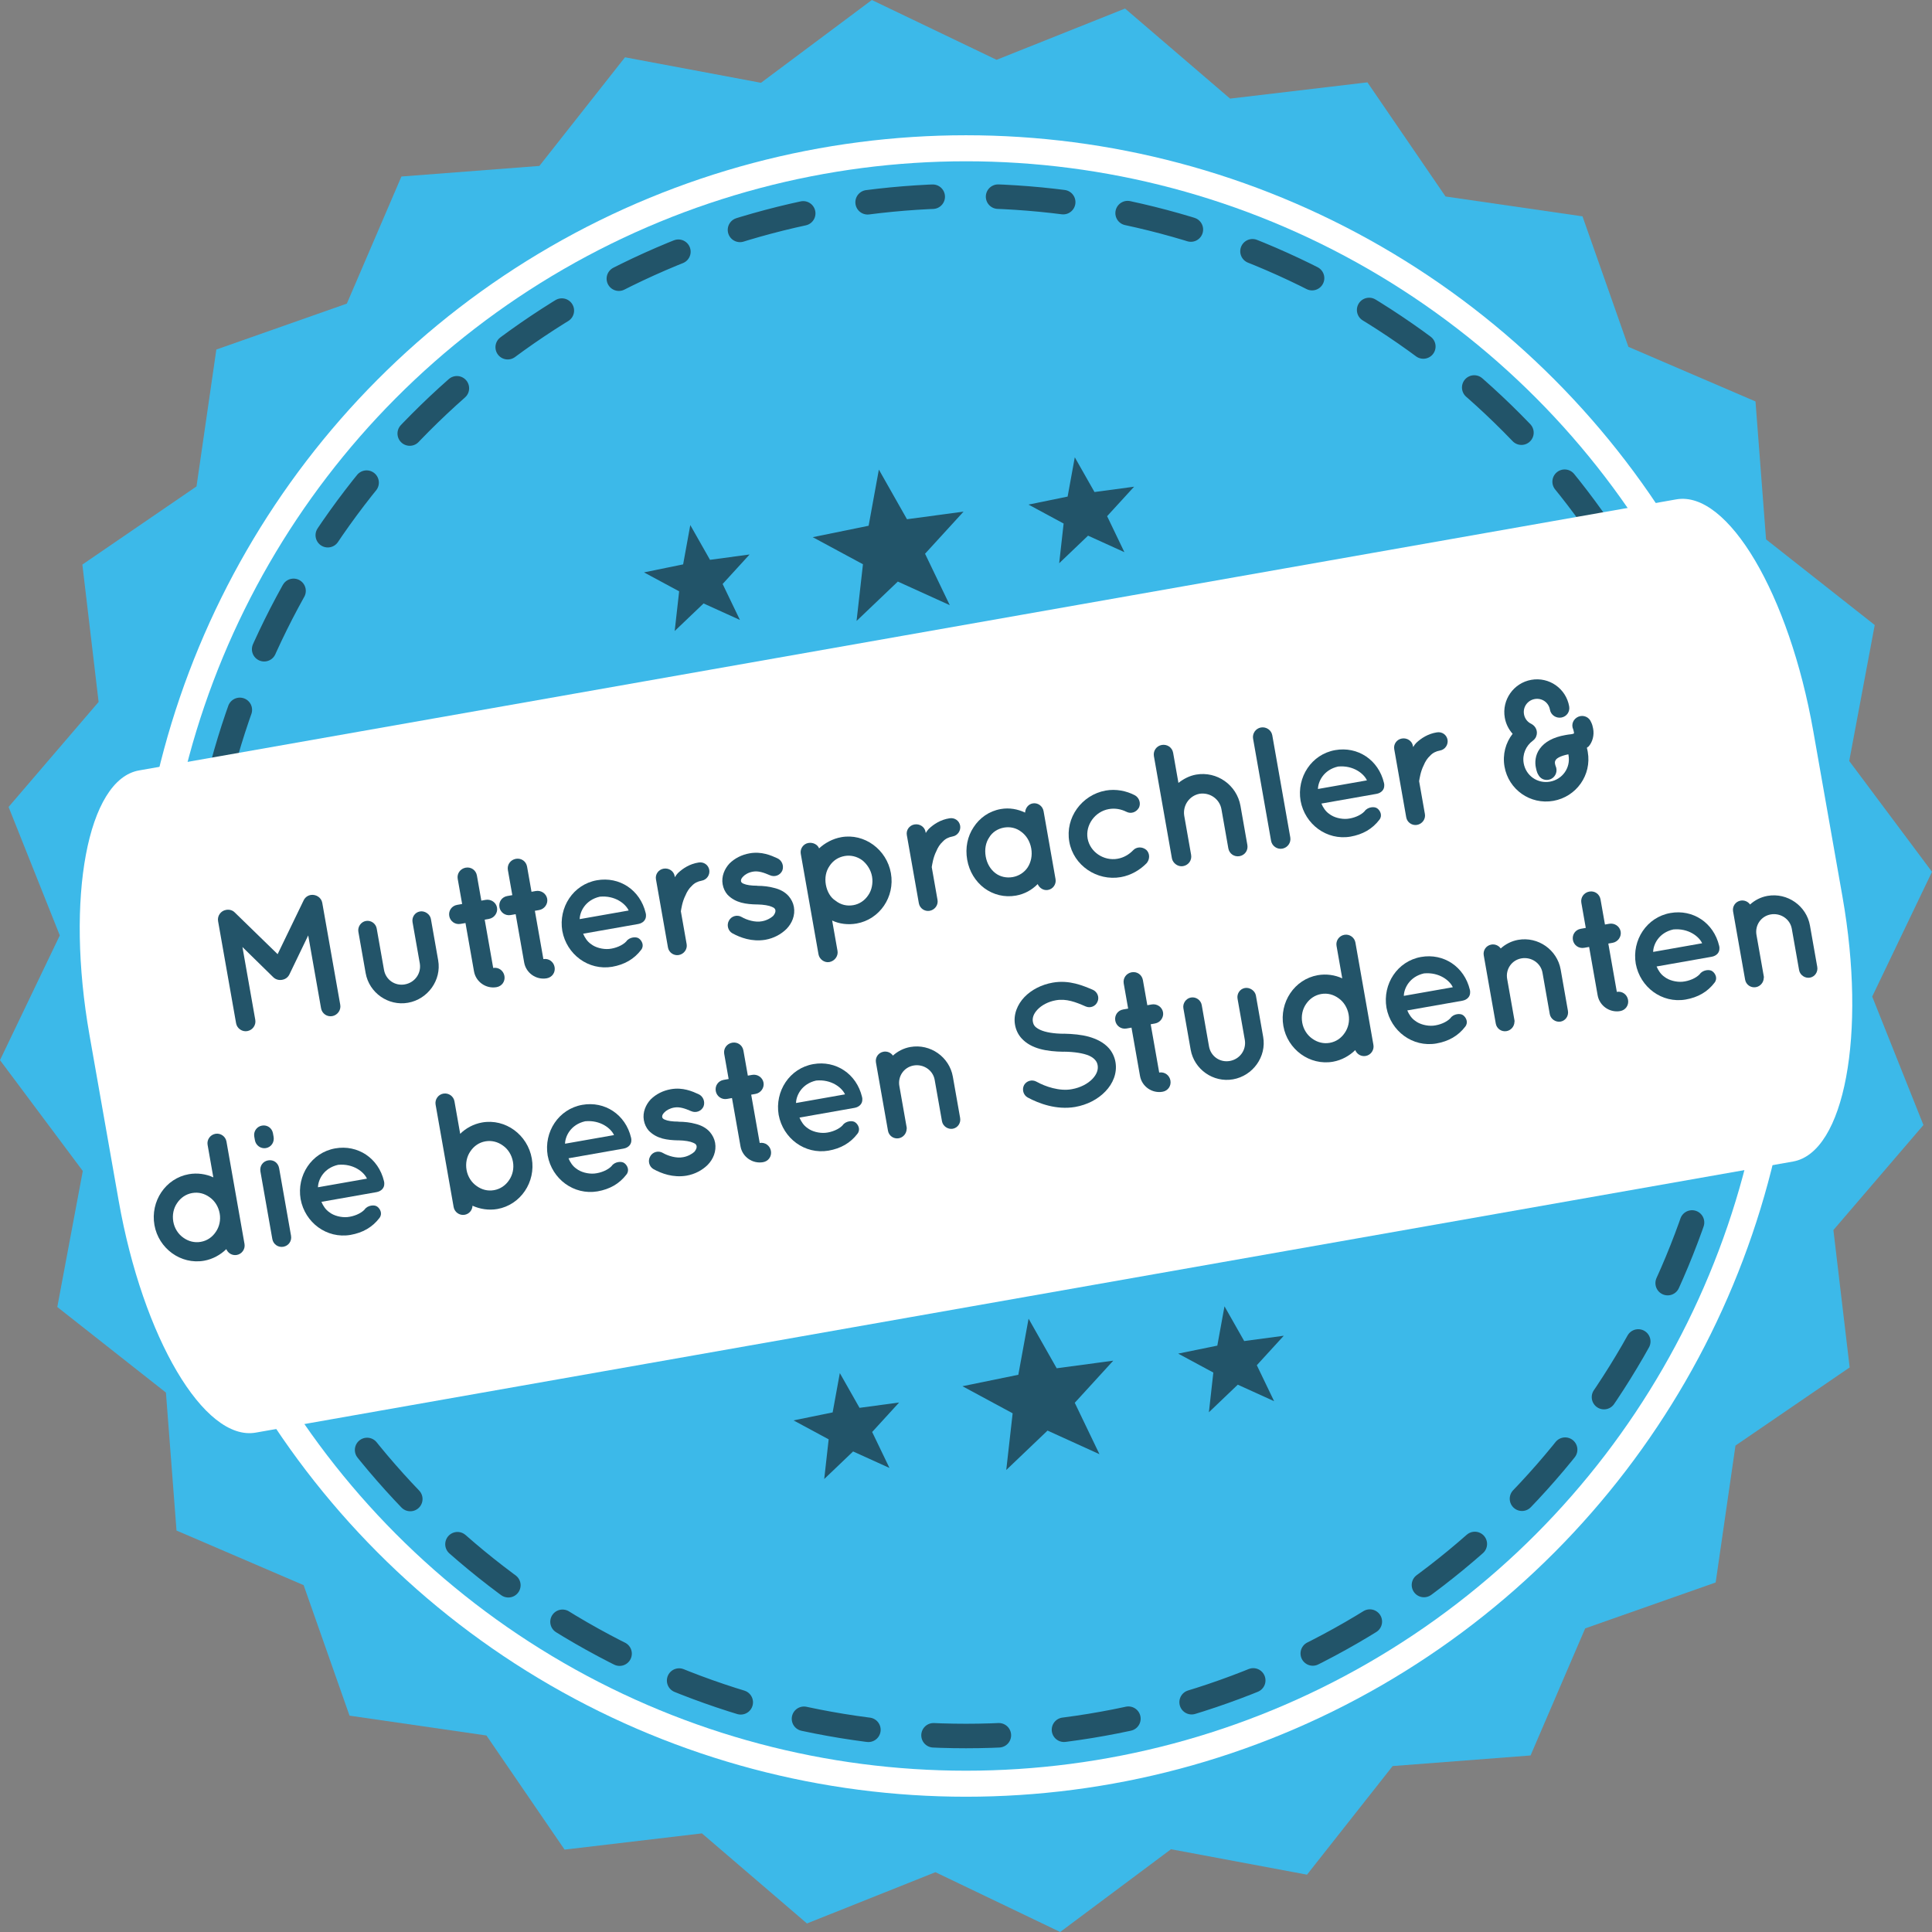 <?xml version="1.0" encoding="utf-8"?>
<!-- Generator: Adobe Illustrator 15.1.0, SVG Export Plug-In . SVG Version: 6.00 Build 0)  -->
<!DOCTYPE svg PUBLIC "-//W3C//DTD SVG 1.1//EN" "http://www.w3.org/Graphics/SVG/1.1/DTD/svg11.dtd">
<svg version="1.1" id="Ebene_1" xmlns="http://www.w3.org/2000/svg" xmlns:xlink="http://www.w3.org/1999/xlink" x="0px" y="0px"
	 width="148.455px" height="148.454px" viewBox="0 0 148.455 148.454" enable-background="new 0 0 148.455 148.454"
	 xml:space="preserve">
<rect x="0" y="0" width="148.455" height="148.454" fill="#808080" stroke="none"/>
<polygon fill="#3CB9E9" points="131.832,121.597 121.806,125.125 117.608,134.89 107.011,135.704 100.431,144.049 89.981,142.095 
	81.464,148.454 71.878,143.86 62.007,147.799 53.937,140.877 43.382,142.125 37.378,133.355 26.858,131.831 23.331,121.803 
	13.564,117.608 12.75,107.006 4.403,100.43 6.362,89.979 0,81.461 4.595,71.877 0.659,62.006 7.577,53.937 6.329,43.381 
	15.1,37.377 16.624,26.858 26.651,23.33 30.846,13.563 41.446,12.75 48.025,4.403 58.475,6.362 66.993,0 76.577,4.596 86.45,0.657 
	94.519,7.577 105.073,6.328 111.075,15.099 121.599,16.624 125.126,26.651 134.892,30.847 135.704,41.446 144.054,48.027 
	142.095,58.475 148.455,66.99 143.86,76.577 147.797,86.447 140.879,94.517 142.128,105.073 133.354,111.077 "/>
<circle fill="none" stroke="#FFFFFF" stroke-width="2" stroke-miterlimit="10" cx="74.228" cy="74.227" r="62.834"/>
<g>
	
		<circle fill="none" stroke="#225469" stroke-width="1.883" stroke-linecap="round" stroke-miterlimit="10" stroke-dasharray="5.023,5.023" cx="74.228" cy="74.227" r="59.168"/>
</g>
<polygon fill="#225469" points="71.081,42.549 72.98,46.5 68.989,44.688 65.818,47.714 66.31,43.358 62.449,41.276 66.745,40.399 
	67.532,36.084 69.693,39.898 74.039,39.314 "/>
<polygon fill="#225469" points="85.071,39.663 86.399,42.429 83.606,41.16 81.388,43.279 81.729,40.229 79.03,38.773 82.036,38.158 
	82.587,35.139 84.101,37.808 87.144,37.398 "/>
<polygon fill="#225469" points="55.527,44.873 56.856,47.637 54.063,46.369 51.843,48.487 52.186,45.438 49.485,43.982 
	52.492,43.367 53.042,40.347 54.556,43.017 57.598,42.607 "/>
<polygon fill="#225469" points="82.585,107.79 84.483,111.741 80.493,109.926 77.321,112.954 77.812,108.598 73.954,106.517 
	78.248,105.638 79.036,101.327 81.196,105.138 85.543,104.554 "/>
<polygon fill="#225469" points="96.574,104.903 97.903,107.667 95.111,106.399 92.892,108.518 93.233,105.468 90.533,104.012 
	93.539,103.398 94.09,100.377 95.604,103.047 98.646,102.638 "/>
<polygon fill="#225469" points="67.017,110.034 68.346,112.797 65.552,111.53 63.333,113.649 63.675,110.599 60.975,109.143 
	63.981,108.529 64.532,105.508 66.046,108.178 69.088,107.769 "/>
<path fill="#FFFFFF" d="M141.577,68.909c1.857,10.537,0.154,19.646-3.803,20.343l-118.122,20.83
	c-3.959,0.697-8.674-7.281-10.533-17.816L6.878,79.543C5.02,69.007,6.723,59.897,10.682,59.2l118.122-20.828
	c3.959-0.698,8.674,7.279,10.53,17.817L141.577,68.909z"/>
<g enable-background="new    ">
	<path fill="#235469" d="M24.762,69.37l1.384,7.846c0.07,0.399-0.217,0.793-0.616,0.863c-0.412,0.073-0.79-0.204-0.86-0.603
		l-0.987-5.599l-1.445,2.997c-0.111,0.226-0.306,0.369-0.545,0.411l-0.014,0.002l-0.013,0.003c-0.24,0.042-0.484-0.024-0.666-0.198
		l-2.371-2.323l0.987,5.598c0.07,0.399-0.203,0.79-0.615,0.863c-0.399,0.07-0.79-0.204-0.86-0.604l-1.384-7.846
		c-0.07-0.399,0.204-0.79,0.603-0.86c0.014-0.002,0.014-0.002,0.04-0.007c0.213-0.038,0.472,0.026,0.64,0.202l3.293,3.204l2-4.137
		c0.111-0.226,0.305-0.369,0.544-0.411c0,0,0,0,0.014-0.003C24.291,68.712,24.692,68.97,24.762,69.37z"/>
	<path fill="#235469" d="M31.351,77.052c-1.516,0.268-2.986-0.763-3.254-2.278l-0.56-3.179c-0.065-0.372,0.194-0.761,0.58-0.828
		c0.399-0.071,0.764,0.208,0.829,0.58l0.561,3.179c0.134,0.758,0.838,1.25,1.596,1.116c0.771-0.136,1.277-0.842,1.157-1.602
		L31.7,70.862c-0.065-0.372,0.168-0.756,0.567-0.826c0.372-0.066,0.777,0.205,0.843,0.577l0.56,3.179
		C33.937,75.307,32.88,76.783,31.351,77.052z"/>
	<path fill="#235469" d="M38.192,69.745c0.07,0.398-0.216,0.792-0.615,0.862l-0.333,0.059l0.654,3.711
		c0.412-0.073,0.79,0.204,0.863,0.615c0.072,0.413-0.19,0.788-0.603,0.861c-0.812,0.143-1.594-0.404-1.736-1.217l-0.654-3.71
		l-0.386,0.067c-0.412,0.073-0.79-0.203-0.86-0.603c-0.073-0.411,0.189-0.787,0.603-0.859l0.386-0.068l-0.34-1.928
		c-0.073-0.413,0.203-0.791,0.615-0.863c0.412-0.073,0.788,0.19,0.86,0.603l0.34,1.929l0.333-0.059
		C37.717,69.075,38.12,69.333,38.192,69.745z"/>
	<path fill="#235469" d="M42.047,69.065c0.07,0.398-0.216,0.792-0.615,0.862l-0.333,0.059l0.654,3.711
		c0.412-0.073,0.79,0.204,0.863,0.615c0.072,0.413-0.19,0.788-0.603,0.861c-0.812,0.143-1.594-0.404-1.736-1.217l-0.654-3.71
		l-0.386,0.067c-0.412,0.073-0.79-0.203-0.86-0.603c-0.073-0.411,0.189-0.787,0.603-0.859l0.386-0.068l-0.34-1.928
		c-0.073-0.413,0.203-0.791,0.615-0.863c0.412-0.073,0.788,0.19,0.86,0.603l0.34,1.929l0.333-0.059
		C41.573,68.395,41.975,68.653,42.047,69.065z"/>
	<path fill="#235469" d="M43.208,71.535c-0.306-1.812,0.837-3.576,2.658-3.896c1.729-0.306,3.326,0.743,3.749,2.52
		c0.003,0.014,0.008,0.041,0.012,0.066c0.005,0.027,0.017,0.094,0.009,0.122c0.017,0.327-0.226,0.589-0.598,0.654l-4.229,0.745
		c0.12,0.295,0.327,0.614,0.606,0.798c0.336,0.271,0.91,0.416,1.383,0.374c0.485-0.045,1.036-0.266,1.324-0.577
		c0.228-0.341,0.78-0.397,0.99-0.215c0.206,0.155,0.409,0.531,0.152,0.863c-0.546,0.714-1.281,1.132-2.226,1.299
		C45.215,74.594,43.541,73.34,43.208,71.535z M44.543,70.626l3.763-0.663c-0.227-0.509-1.043-1.174-2.217-1.062
		C44.969,69.154,44.553,70.062,44.543,70.626z"/>
	<path fill="#235469" d="M54.5,66.842c0.065,0.373-0.182,0.759-0.581,0.829c-0.306,0.055-0.558,0.182-0.753,0.393
		c-0.225,0.204-0.384,0.466-0.499,0.747c-0.244,0.482-0.315,1.016-0.349,1.214l0.445,2.526c0.067,0.386-0.208,0.764-0.606,0.834
		c-0.386,0.067-0.762-0.195-0.83-0.581l-0.923-5.239c-0.068-0.386,0.197-0.748,0.583-0.816c0.398-0.07,0.785,0.178,0.853,0.563
		l0.017,0.094c0.063-0.107,0.151-0.232,0.232-0.315c0.388-0.37,0.917-0.71,1.584-0.814C54.073,66.205,54.432,66.458,54.5,66.842z"/>
	<path fill="#235469" d="M56.009,70.746c0.184-0.361,0.642-0.484,0.979-0.283c0.397,0.231,1.049,0.432,1.565,0.327
		c0.358-0.063,0.671-0.241,0.859-0.411c0.158-0.192,0.188-0.336,0.169-0.441c-0.012-0.066-0.029-0.091-0.063-0.126
		c-0.021-0.038-0.083-0.081-0.201-0.129c-0.21-0.101-0.635-0.177-1.13-0.186l-0.014,0.002c-0.426-0.007-0.844-0.042-1.218-0.141
		c-0.39-0.11-0.751-0.294-1.054-0.61c-0.188-0.213-0.319-0.492-0.373-0.798c-0.107-0.611,0.146-1.191,0.526-1.601
		c0.409-0.401,0.938-0.673,1.549-0.78c0.918-0.162,1.647,0.161,2.124,0.379c0.356,0.157,0.527,0.579,0.386,0.947
		c-0.156,0.356-0.579,0.526-0.95,0.359c-0.476-0.204-0.886-0.352-1.312-0.276c-0.332,0.059-0.605,0.216-0.755,0.381
		c-0.152,0.149-0.171,0.276-0.159,0.343c0.009,0.053,0.012,0.066,0.046,0.102c0.018,0.024,0.066,0.07,0.17,0.107
		c0.193,0.089,0.561,0.147,1.026,0.147l0.017,0.011l0.012-0.002c0.453,0.002,0.887,0.05,1.306,0.168
		c0.387,0.096,0.79,0.285,1.082,0.618c0.207,0.237,0.354,0.527,0.407,0.833c0.115,0.651-0.147,1.26-0.565,1.69
		c-0.42,0.417-0.983,0.722-1.635,0.837c-1.04,0.169-1.923-0.169-2.529-0.5C55.941,71.525,55.822,71.08,56.009,70.746z"/>
	<path fill="#235469" d="M62.894,73.33l-0.896-5.08c0,0,0,0-0.003-0.014l-0.464-2.633c-0.067-0.386,0.195-0.761,0.581-0.829
		c0.372-0.065,0.723,0.134,0.827,0.416c0.436-0.405,1.034-0.744,1.713-0.863c1.769-0.313,3.485,0.948,3.806,2.771
		c0.321,1.821-0.867,3.553-2.636,3.865c-0.665,0.117-1.339,0.03-1.879-0.231l0.413,2.341c0.065,0.372-0.206,0.776-0.631,0.852
		C63.339,73.992,62.959,73.702,62.894,73.33z M63.458,67.978c0.092,0.519,0.354,0.994,0.754,1.239
		c0.397,0.313,0.869,0.422,1.361,0.335c0.452-0.079,0.871-0.346,1.152-0.778c0.251-0.359,0.375-0.903,0.283-1.422
		c-0.091-0.518-0.389-0.959-0.755-1.252c-0.409-0.298-0.895-0.404-1.347-0.324c-0.492,0.086-0.897,0.351-1.167,0.768
		C63.457,66.951,63.368,67.46,63.458,67.978z"/>
	<path fill="#235469" d="M73.778,63.444c0.065,0.373-0.182,0.76-0.581,0.83c-0.306,0.054-0.558,0.181-0.753,0.393
		c-0.225,0.204-0.385,0.465-0.5,0.746c-0.243,0.482-0.313,1.016-0.349,1.214l0.445,2.526c0.068,0.386-0.207,0.764-0.606,0.834
		c-0.386,0.068-0.761-0.195-0.829-0.581l-0.924-5.239c-0.068-0.386,0.197-0.748,0.583-0.815c0.399-0.071,0.785,0.177,0.854,0.563
		l0.017,0.093c0.063-0.107,0.15-0.232,0.232-0.315c0.387-0.37,0.917-0.71,1.584-0.813C73.35,62.807,73.709,63.059,73.778,63.444z"/>
	<path fill="#235469" d="M80.649,64.948l0.459,2.606c0.068,0.386-0.193,0.762-0.58,0.829c-0.346,0.062-0.656-0.145-0.793-0.45
		c-0.441,0.448-1.002,0.767-1.668,0.885c-0.902,0.159-1.754-0.075-2.432-0.572c-0.68-0.512-1.157-1.277-1.316-2.182
		c-0.162-0.918,0.025-1.802,0.492-2.5c0.463-0.713,1.18-1.236,2.084-1.396c0.666-0.118,1.305,0.003,1.873,0.272
		c0.021-0.346,0.242-0.646,0.588-0.707c0.385-0.067,0.76,0.195,0.832,0.595L80.649,64.948z M79.241,65.197
		c-0.1-0.559-0.383-1.003-0.762-1.279c-0.383-0.303-0.867-0.408-1.332-0.326c-0.479,0.085-0.898,0.35-1.141,0.762
		c-0.262,0.39-0.361,0.901-0.264,1.46c0.096,0.545,0.365,0.991,0.746,1.28c0.365,0.279,0.85,0.386,1.328,0.301
		c0.465-0.082,0.885-0.348,1.145-0.736C79.222,66.256,79.337,65.742,79.241,65.197z"/>
	<path fill="#235469" d="M82.165,64.681c-0.326-1.849,0.955-3.597,2.789-3.934c0.797-0.141,1.594,0.021,2.242,0.358
		c0.35,0.186,0.482,0.629,0.32,0.958c-0.209,0.366-0.625,0.495-0.973,0.31c-0.391-0.192-0.848-0.289-1.34-0.202
		c-1.076,0.189-1.811,1.237-1.631,2.261c0.182,1.024,1.227,1.745,2.305,1.555c0.479-0.084,0.887-0.335,1.188-0.647
		c0.254-0.277,0.701-0.303,1.023-0.03c0.264,0.256,0.285,0.69,0.027,1.01c-0.5,0.514-1.191,0.938-1.99,1.078
		C84.29,67.72,82.485,66.502,82.165,64.681z"/>
	<path fill="#235469" d="M91.526,65.69c0.072,0.413-0.203,0.791-0.615,0.863c-0.332,0.059-0.654-0.132-0.801-0.421
		c-0.023-0.051-0.049-0.114-0.061-0.182l-1.383-7.846c-0.072-0.413,0.203-0.791,0.604-0.861c0.412-0.072,0.801,0.188,0.873,0.601
		l0.408,2.314c0.385-0.301,0.836-0.545,1.355-0.637c1.607-0.283,3.131,0.806,3.412,2.401l0.529,3.005
		c0.072,0.413-0.191,0.788-0.602,0.861c-0.412,0.072-0.789-0.19-0.861-0.604l-0.529-3.005c-0.139-0.785-0.891-1.31-1.689-1.184
		c-0.783,0.152-1.295,0.899-1.17,1.688L91.526,65.69z"/>
	<path fill="#235469" d="M96.888,55.901c0.412-0.072,0.805,0.201,0.875,0.601l1.383,7.846c0.07,0.399-0.203,0.791-0.617,0.863
		c-0.398,0.07-0.789-0.204-0.859-0.603l-1.383-7.846C96.216,56.363,96.489,55.971,96.888,55.901z"/>
	<path fill="#235469" d="M99.937,61.535c-0.307-1.812,0.838-3.576,2.658-3.896c1.729-0.306,3.326,0.743,3.75,2.52
		c0.002,0.014,0.008,0.04,0.012,0.066s0.016,0.093,0.008,0.122c0.016,0.327-0.227,0.589-0.598,0.654l-4.23,0.745
		c0.121,0.295,0.328,0.614,0.607,0.798c0.336,0.271,0.91,0.416,1.383,0.374c0.486-0.045,1.037-0.266,1.324-0.577
		c0.229-0.341,0.779-0.397,0.99-0.215c0.205,0.155,0.408,0.531,0.152,0.863c-0.547,0.714-1.281,1.132-2.227,1.299
		C101.944,64.594,100.269,63.34,99.937,61.535z M101.271,60.626l3.764-0.663c-0.227-0.509-1.043-1.174-2.217-1.062
		C101.698,59.154,101.282,60.062,101.271,60.626z"/>
	<path fill="#235469" d="M111.229,56.842c0.064,0.373-0.182,0.759-0.582,0.829c-0.305,0.055-0.557,0.181-0.752,0.393
		c-0.225,0.204-0.385,0.466-0.5,0.747c-0.244,0.482-0.314,1.016-0.35,1.214l0.445,2.526c0.068,0.386-0.207,0.764-0.605,0.834
		c-0.385,0.067-0.762-0.195-0.83-0.581l-0.922-5.24c-0.068-0.385,0.197-0.747,0.582-0.815c0.398-0.07,0.785,0.178,0.854,0.563
		l0.016,0.094c0.064-0.107,0.15-0.232,0.232-0.315c0.389-0.37,0.918-0.71,1.584-0.814C110.802,56.205,111.161,56.458,111.229,56.842
		z"/>
	<path fill="#235469" d="M122.415,55.981c0.102,0.503-0.049,1.051-0.348,1.378c-0.063,0.038-0.098,0.072-0.133,0.105
		c0.033,0.104,0.051,0.211,0.07,0.316c0.311,1.77-0.875,3.445-2.643,3.758c-1.77,0.312-3.443-0.861-3.754-2.63
		c-0.164-0.931,0.086-1.839,0.623-2.522c-0.307-0.345-0.518-0.76-0.602-1.238c-0.242-1.37,0.682-2.671,2.037-2.91
		c1.371-0.241,2.668,0.668,2.91,2.038c0.072,0.412-0.189,0.787-0.602,0.86c-0.4,0.07-0.803-0.188-0.875-0.601
		c-0.098-0.558-0.613-0.92-1.172-0.821c-0.547,0.096-0.922,0.615-0.822,1.173c0.061,0.347,0.285,0.608,0.568,0.737
		c0.348,0.185,0.514,0.58,0.373,0.948c0,0,0,0-0.014,0.002c0.002,0.014-0.008,0.029-0.004,0.056
		c-0.029,0.061-0.076,0.109-0.121,0.173c-0.01,0.015-0.021,0.031-0.033,0.033c-0.012,0.016-0.012,0.016-0.037,0.034
		c-0.023,0.018-0.033,0.033-0.059,0.051c-0.523,0.381-0.816,1.049-0.697,1.727c0.17,0.958,1.061,1.582,2.018,1.414
		c0.959-0.169,1.596-1.063,1.428-2.021c-0.002-0.014-0.01-0.053-0.014-0.08c-0.689,0.136-0.914,0.34-0.967,0.432
		c-0.076,0.109-0.076,0.191-0.055,0.311c0.014,0.08,0.037,0.131,0.039,0.144c0.174,0.367,0.035,0.817-0.344,1.007
		c-0.051,0.023-0.127,0.05-0.195,0.063c-0.332,0.058-0.646-0.091-0.799-0.408c-0.033-0.034-0.123-0.238-0.178-0.544
		c-0.074-0.343-0.068-0.935,0.309-1.439c0.375-0.519,1.025-0.88,1.955-1.044c0.146-0.026,0.293-0.052,0.441-0.064
		c0.014-0.002,0.039-0.007,0.053-0.01c0.053-0.009,0.094-0.016,0.145-0.038c0.023-0.018,0.023-0.018,0.035-0.034
		c0,0-0.002-0.013-0.016-0.093c-0.008-0.04-0.02-0.106-0.049-0.197c-0.178-0.38,0.008-0.811,0.391-0.974
		c0.383-0.164,0.826,0.019,0.977,0.404C122.339,55.637,122.384,55.808,122.415,55.981z"/>
</g>
<g enable-background="new    ">
	<path fill="#235469" d="M18.788,95.585c0.068,0.386-0.192,0.774-0.591,0.845c-0.359,0.063-0.684-0.141-0.807-0.448
		c-0.444,0.436-1.042,0.774-1.707,0.892c-1.796,0.316-3.499-0.946-3.816-2.742c-0.32-1.822,0.849-3.591,2.644-3.907
		c0.652-0.115,1.327-0.015,1.881,0.244l-0.44-2.5c-0.068-0.386,0.192-0.774,0.604-0.848c0.399-0.07,0.776,0.206,0.845,0.592
		l0.928,5.267c0,0,0,0,0.003,0.014L18.788,95.585z M14.766,91.673c-0.479,0.084-0.882,0.361-1.153,0.766
		c-0.274,0.392-0.39,0.905-0.296,1.438c0.089,0.505,0.373,0.948,0.765,1.223c0.393,0.286,0.867,0.409,1.346,0.324
		c0.492-0.086,0.883-0.361,1.154-0.765c0.273-0.392,0.389-0.906,0.3-1.411c-0.094-0.531-0.378-0.976-0.769-1.249
		C15.719,91.711,15.258,91.586,14.766,91.673z"/>
	<path fill="#235469" d="M21.024,87.361c0.07,0.399-0.177,0.786-0.589,0.858c-0.399,0.07-0.777-0.206-0.848-0.605l-0.049-0.278
		c-0.07-0.399,0.192-0.774,0.592-0.845c0.412-0.072,0.774,0.192,0.845,0.592L21.024,87.361z M21.449,89.768l0.914,5.187
		c0.07,0.399-0.18,0.773-0.592,0.846c-0.399,0.07-0.774-0.193-0.845-0.593l-0.914-5.187c-0.075-0.425,0.189-0.787,0.589-0.857
		C21.013,89.091,21.374,89.343,21.449,89.768z"/>
	<path fill="#235469" d="M23.099,92.138c-0.306-1.812,0.836-3.575,2.658-3.896c1.729-0.305,3.326,0.743,3.749,2.52
		c0.002,0.014,0.007,0.041,0.012,0.066c0.005,0.027,0.017,0.094,0.009,0.123c0.016,0.326-0.227,0.588-0.598,0.653l-4.23,0.745
		c0.121,0.295,0.328,0.614,0.607,0.798c0.336,0.271,0.909,0.416,1.383,0.374c0.485-0.045,1.036-0.265,1.323-0.576
		c0.229-0.342,0.78-0.398,0.991-0.216c0.205,0.155,0.409,0.531,0.152,0.863c-0.547,0.715-1.281,1.132-2.226,1.299
		C25.105,95.199,23.431,93.945,23.099,92.138z M24.433,91.23l3.764-0.663c-0.227-0.509-1.043-1.174-2.217-1.062
		C24.859,89.757,24.444,90.667,24.433,91.23z"/>
	<path fill="#235469" d="M34.402,90.16C34.4,90.146,34.4,90.146,34.4,90.146l-0.929-5.267c-0.068-0.386,0.192-0.774,0.591-0.845
		c0.413-0.073,0.791,0.203,0.858,0.589l0.441,2.501c0.431-0.433,1.031-0.758,1.683-0.873c1.796-0.316,3.5,0.946,3.82,2.769
		c0.317,1.795-0.853,3.564-2.647,3.881c-0.665,0.117-1.344,0.004-1.91-0.253c-0.01,0.331-0.244,0.633-0.604,0.696
		c-0.398,0.07-0.776-0.206-0.845-0.592L34.402,90.16z M35.851,89.904c0.09,0.505,0.373,0.948,0.765,1.223
		c0.394,0.287,0.854,0.412,1.346,0.325c0.479-0.085,0.883-0.361,1.154-0.766c0.274-0.392,0.389-0.905,0.3-1.41
		c-0.094-0.532-0.377-0.976-0.77-1.25c-0.393-0.286-0.867-0.409-1.346-0.325c-0.492,0.087-0.882,0.362-1.154,0.766
		C35.873,88.858,35.757,89.372,35.851,89.904z"/>
	<path fill="#235469" d="M42.083,88.792c-0.305-1.812,0.837-3.575,2.658-3.896c1.729-0.305,3.327,0.743,3.749,2.52
		c0.003,0.014,0.008,0.041,0.012,0.066c0.005,0.027,0.017,0.094,0.009,0.123c0.017,0.326-0.226,0.588-0.598,0.653l-4.229,0.745
		c0.12,0.295,0.327,0.614,0.606,0.798c0.336,0.271,0.91,0.416,1.383,0.374c0.485-0.045,1.036-0.265,1.324-0.576
		c0.228-0.342,0.78-0.398,0.99-0.215c0.206,0.154,0.409,0.53,0.152,0.863c-0.546,0.714-1.281,1.131-2.226,1.298
		C44.09,91.852,42.417,90.598,42.083,88.792z M43.418,87.883l3.763-0.663c-0.227-0.509-1.043-1.174-2.217-1.062
		C43.844,86.411,43.428,87.32,43.418,87.883z"/>
	<path fill="#235469" d="M49.953,88.872c0.183-0.361,0.641-0.483,0.979-0.282c0.397,0.231,1.05,0.432,1.565,0.327
		c0.359-0.063,0.671-0.242,0.86-0.412c0.158-0.192,0.188-0.335,0.169-0.441c-0.012-0.066-0.03-0.091-0.063-0.125
		c-0.021-0.038-0.082-0.082-0.201-0.13c-0.21-0.101-0.634-0.177-1.129-0.186l-0.014,0.003c-0.427-0.007-0.844-0.043-1.218-0.142
		c-0.39-0.109-0.751-0.293-1.054-0.609c-0.188-0.214-0.32-0.492-0.374-0.798c-0.107-0.612,0.146-1.191,0.527-1.602
		c0.409-0.401,0.937-0.672,1.548-0.78c0.918-0.162,1.647,0.162,2.124,0.379c0.357,0.157,0.527,0.58,0.387,0.947
		c-0.156,0.356-0.579,0.526-0.951,0.359c-0.475-0.204-0.885-0.351-1.311-0.275c-0.332,0.059-0.606,0.216-0.755,0.38
		c-0.152,0.149-0.171,0.276-0.159,0.343c0.009,0.053,0.012,0.066,0.045,0.102c0.018,0.024,0.067,0.07,0.17,0.107
		c0.194,0.09,0.561,0.147,1.026,0.147l0.017,0.012l0.013-0.003c0.453,0.003,0.887,0.051,1.305,0.168
		c0.388,0.097,0.791,0.286,1.083,0.618c0.206,0.238,0.353,0.527,0.407,0.833c0.114,0.651-0.147,1.26-0.565,1.69
		c-0.421,0.418-0.983,0.723-1.636,0.837c-1.039,0.169-1.922-0.169-2.528-0.5C49.884,89.651,49.764,89.207,49.953,88.872z"/>
	<path fill="#235469" d="M58.67,83.193c0.07,0.399-0.216,0.793-0.615,0.863l-0.333,0.059l0.654,3.71
		c0.412-0.072,0.79,0.204,0.863,0.616c0.072,0.412-0.19,0.788-0.603,0.86c-0.812,0.144-1.594-0.404-1.736-1.216l-0.654-3.711
		l-0.386,0.068c-0.412,0.072-0.79-0.204-0.86-0.603c-0.073-0.412,0.189-0.787,0.603-0.86l0.386-0.067l-0.34-1.929
		c-0.073-0.412,0.203-0.79,0.615-0.863c0.412-0.072,0.788,0.19,0.86,0.604l0.34,1.928l0.333-0.059
		C58.196,82.523,58.598,82.782,58.67,83.193z"/>
	<path fill="#235469" d="M59.832,85.663c-0.305-1.812,0.837-3.575,2.659-3.896c1.729-0.305,3.326,0.743,3.748,2.521
		c0.003,0.014,0.008,0.04,0.012,0.066c0.005,0.026,0.017,0.093,0.009,0.122c0.017,0.326-0.227,0.588-0.599,0.653l-4.229,0.746
		c0.12,0.294,0.327,0.613,0.606,0.798c0.336,0.27,0.91,0.415,1.383,0.373c0.485-0.044,1.036-0.265,1.324-0.576
		c0.228-0.342,0.78-0.398,0.99-0.215c0.206,0.155,0.409,0.53,0.152,0.863c-0.546,0.714-1.281,1.132-2.226,1.298
		C61.838,88.723,60.165,87.469,59.832,85.663z M61.167,84.755l3.763-0.664c-0.227-0.508-1.042-1.173-2.216-1.062
		C61.592,83.282,61.176,84.191,61.167,84.755z"/>
	<path fill="#235469" d="M73.216,82.727l0.561,3.179c0.067,0.386-0.182,0.759-0.567,0.827c-0.373,0.065-0.762-0.195-0.829-0.581
		l-0.561-3.179c-0.132-0.744-0.862-1.232-1.62-1.099c-0.744,0.132-1.225,0.833-1.093,1.577l0.561,3.179
		c0.007,0.04,0.014,0.079-0.003,0.137c-0.011,0.331-0.259,0.636-0.604,0.697c-0.399,0.07-0.762-0.195-0.829-0.581l-0.561-3.179
		l-0.363-2.062c-0.067-0.385,0.182-0.758,0.581-0.828c0.278-0.05,0.56,0.065,0.724,0.298c0.354-0.323,0.818-0.57,1.337-0.661
		C71.492,80.179,72.951,81.225,73.216,82.727z"/>
	<path fill="#235469" d="M78.688,83.381c0.188-0.335,0.619-0.453,0.955-0.265c0.67,0.375,1.777,0.756,2.721,0.576
		c0.664-0.117,1.227-0.423,1.574-0.785c0.348-0.363,0.463-0.727,0.404-1.059c-0.031-0.173-0.092-0.286-0.195-0.404
		s-0.246-0.23-0.471-0.329c-0.43-0.184-1.121-0.296-1.93-0.304l-0.027,0.005c-0.646-0.009-1.26-0.065-1.807-0.216
		c-0.549-0.15-1.045-0.406-1.42-0.82c-0.256-0.283-0.428-0.637-0.498-1.035c-0.141-0.798,0.189-1.569,0.723-2.13
		c0.545-0.563,1.311-0.958,2.176-1.11c1.275-0.225,2.33,0.233,3.086,0.553c0.344,0.159,0.512,0.568,0.354,0.912
		c-0.145,0.354-0.553,0.521-0.91,0.365c-0.758-0.332-1.48-0.617-2.291-0.474c-0.598,0.105-1.098,0.386-1.41,0.714
		c-0.311,0.33-0.406,0.648-0.357,0.929c0.029,0.158,0.074,0.26,0.158,0.355c0.086,0.094,0.227,0.193,0.422,0.282
		c0.387,0.178,1.023,0.285,1.764,0.292l0.027-0.005c0.701,0.014,1.357,0.076,1.934,0.234c0.592,0.171,1.133,0.433,1.525,0.87
		c0.256,0.284,0.445,0.662,0.518,1.074c0.15,0.852-0.199,1.667-0.779,2.263c-0.568,0.594-1.383,1.025-2.326,1.191
		c-1.439,0.24-2.777-0.265-3.641-0.729C78.63,84.145,78.515,83.712,78.688,83.381z"/>
	<path fill="#235469" d="M89.368,77.782c0.07,0.399-0.217,0.792-0.615,0.862l-0.334,0.06l0.654,3.71
		c0.414-0.072,0.791,0.204,0.863,0.615c0.072,0.413-0.189,0.789-0.602,0.861c-0.811,0.143-1.594-0.404-1.736-1.216l-0.654-3.711
		l-0.387,0.068c-0.412,0.072-0.789-0.204-0.859-0.603c-0.072-0.412,0.189-0.788,0.602-0.86l0.387-0.067l-0.34-1.929
		c-0.074-0.412,0.203-0.791,0.615-0.863s0.787,0.19,0.859,0.604l0.34,1.928l0.334-0.059C88.894,77.112,89.296,77.371,89.368,77.782z
		"/>
	<path fill="#235469" d="M94.745,82.936c-1.516,0.268-2.986-0.763-3.254-2.278l-0.559-3.179c-0.066-0.372,0.193-0.761,0.58-0.829
		c0.398-0.07,0.764,0.208,0.83,0.58l0.559,3.179c0.135,0.758,0.838,1.251,1.596,1.117c0.771-0.136,1.277-0.842,1.158-1.602
		l-0.561-3.179c-0.066-0.372,0.168-0.757,0.566-0.827c0.373-0.065,0.777,0.206,0.844,0.578l0.559,3.179
		C97.331,81.191,96.274,82.667,94.745,82.936z"/>
	<path fill="#235469" d="M105.534,80.293c0.068,0.386-0.191,0.774-0.592,0.846c-0.357,0.063-0.682-0.141-0.805-0.448
		c-0.445,0.435-1.043,0.773-1.707,0.891c-1.797,0.316-3.5-0.946-3.816-2.742c-0.32-1.822,0.848-3.591,2.643-3.907
		c0.652-0.115,1.328-0.015,1.881,0.244l-0.439-2.5c-0.068-0.386,0.191-0.774,0.604-0.847c0.398-0.071,0.777,0.205,0.846,0.591
		l0.928,5.267c0,0,0,0,0.002,0.014L105.534,80.293z M101.513,76.381c-0.479,0.085-0.881,0.362-1.154,0.766
		c-0.273,0.392-0.389,0.905-0.295,1.438c0.09,0.505,0.373,0.948,0.766,1.223c0.393,0.287,0.867,0.409,1.346,0.325
		c0.492-0.087,0.881-0.361,1.154-0.766c0.273-0.392,0.389-0.906,0.299-1.411c-0.094-0.531-0.379-0.975-0.77-1.249
		C102.466,76.42,102.005,76.294,101.513,76.381z"/>
	<path fill="#235469" d="M106.536,77.43c-0.307-1.812,0.838-3.576,2.658-3.897c1.729-0.305,3.326,0.744,3.75,2.521
		c0.002,0.014,0.008,0.04,0.012,0.066s0.016,0.093,0.008,0.122c0.016,0.327-0.227,0.588-0.598,0.654l-4.23,0.745
		c0.121,0.294,0.328,0.614,0.607,0.798c0.336,0.27,0.91,0.415,1.383,0.374c0.486-0.045,1.037-0.266,1.324-0.577
		c0.229-0.341,0.779-0.398,0.99-0.215c0.205,0.155,0.408,0.531,0.152,0.863c-0.547,0.714-1.281,1.132-2.227,1.298
		C108.544,80.49,106.868,79.236,106.536,77.43z M107.87,76.522l3.764-0.663c-0.227-0.509-1.043-1.174-2.217-1.063
		C108.298,75.048,107.882,75.958,107.87,76.522z"/>
	<path fill="#235469" d="M119.921,74.494l0.559,3.179c0.068,0.386-0.182,0.76-0.566,0.827c-0.373,0.065-0.762-0.194-0.83-0.58
		l-0.559-3.179c-0.133-0.744-0.863-1.232-1.621-1.099c-0.744,0.131-1.225,0.832-1.094,1.576l0.561,3.179
		c0.008,0.041,0.014,0.08-0.002,0.138c-0.01,0.331-0.258,0.636-0.604,0.696c-0.4,0.07-0.762-0.195-0.83-0.581l-0.561-3.179
		l-0.363-2.061c-0.068-0.386,0.182-0.759,0.582-0.829c0.277-0.049,0.559,0.066,0.723,0.298c0.355-0.323,0.818-0.569,1.338-0.661
		C118.196,71.947,119.655,72.992,119.921,74.494z"/>
	<path fill="#235469" d="M124.532,71.583c0.07,0.398-0.217,0.792-0.615,0.862l-0.334,0.059l0.654,3.711
		c0.414-0.073,0.791,0.203,0.863,0.615s-0.189,0.788-0.602,0.861c-0.811,0.143-1.594-0.404-1.736-1.217l-0.654-3.71l-0.387,0.067
		c-0.412,0.072-0.789-0.203-0.859-0.603c-0.072-0.411,0.189-0.787,0.602-0.859l0.387-0.068l-0.34-1.928
		c-0.074-0.413,0.203-0.791,0.615-0.864c0.412-0.072,0.787,0.191,0.859,0.604l0.34,1.929l0.334-0.06
		C124.058,70.913,124.46,71.171,124.532,71.583z"/>
	<path fill="#235469" d="M125.692,74.053c-0.305-1.812,0.838-3.576,2.66-3.897c1.729-0.305,3.326,0.743,3.748,2.521
		c0.004,0.014,0.008,0.04,0.012,0.066c0.006,0.026,0.018,0.093,0.008,0.122c0.018,0.326-0.225,0.588-0.598,0.653l-4.229,0.746
		c0.121,0.294,0.328,0.613,0.607,0.798c0.334,0.27,0.908,0.415,1.381,0.374c0.486-0.045,1.037-0.266,1.324-0.577
		c0.229-0.341,0.781-0.398,0.99-0.215c0.207,0.155,0.41,0.53,0.152,0.863c-0.545,0.714-1.279,1.132-2.225,1.298
		C127.7,77.113,126.026,75.859,125.692,74.053z M127.028,73.145l3.764-0.664c-0.227-0.508-1.043-1.173-2.217-1.062
		C127.454,71.671,127.038,72.581,127.028,73.145z"/>
	<path fill="#235469" d="M139.077,71.117l0.561,3.179c0.068,0.386-0.182,0.76-0.566,0.827c-0.373,0.065-0.762-0.195-0.83-0.581
		l-0.561-3.179c-0.131-0.744-0.861-1.231-1.619-1.098c-0.744,0.131-1.225,0.832-1.094,1.576l0.561,3.179
		c0.008,0.041,0.014,0.08-0.002,0.138c-0.012,0.331-0.26,0.636-0.605,0.696c-0.398,0.07-0.762-0.195-0.828-0.581l-0.561-3.179
		l-0.363-2.061c-0.068-0.386,0.182-0.759,0.58-0.829c0.279-0.049,0.561,0.066,0.725,0.298c0.354-0.323,0.818-0.569,1.336-0.661
		C137.353,68.57,138.812,69.615,139.077,71.117z"/>
</g>
</svg>
